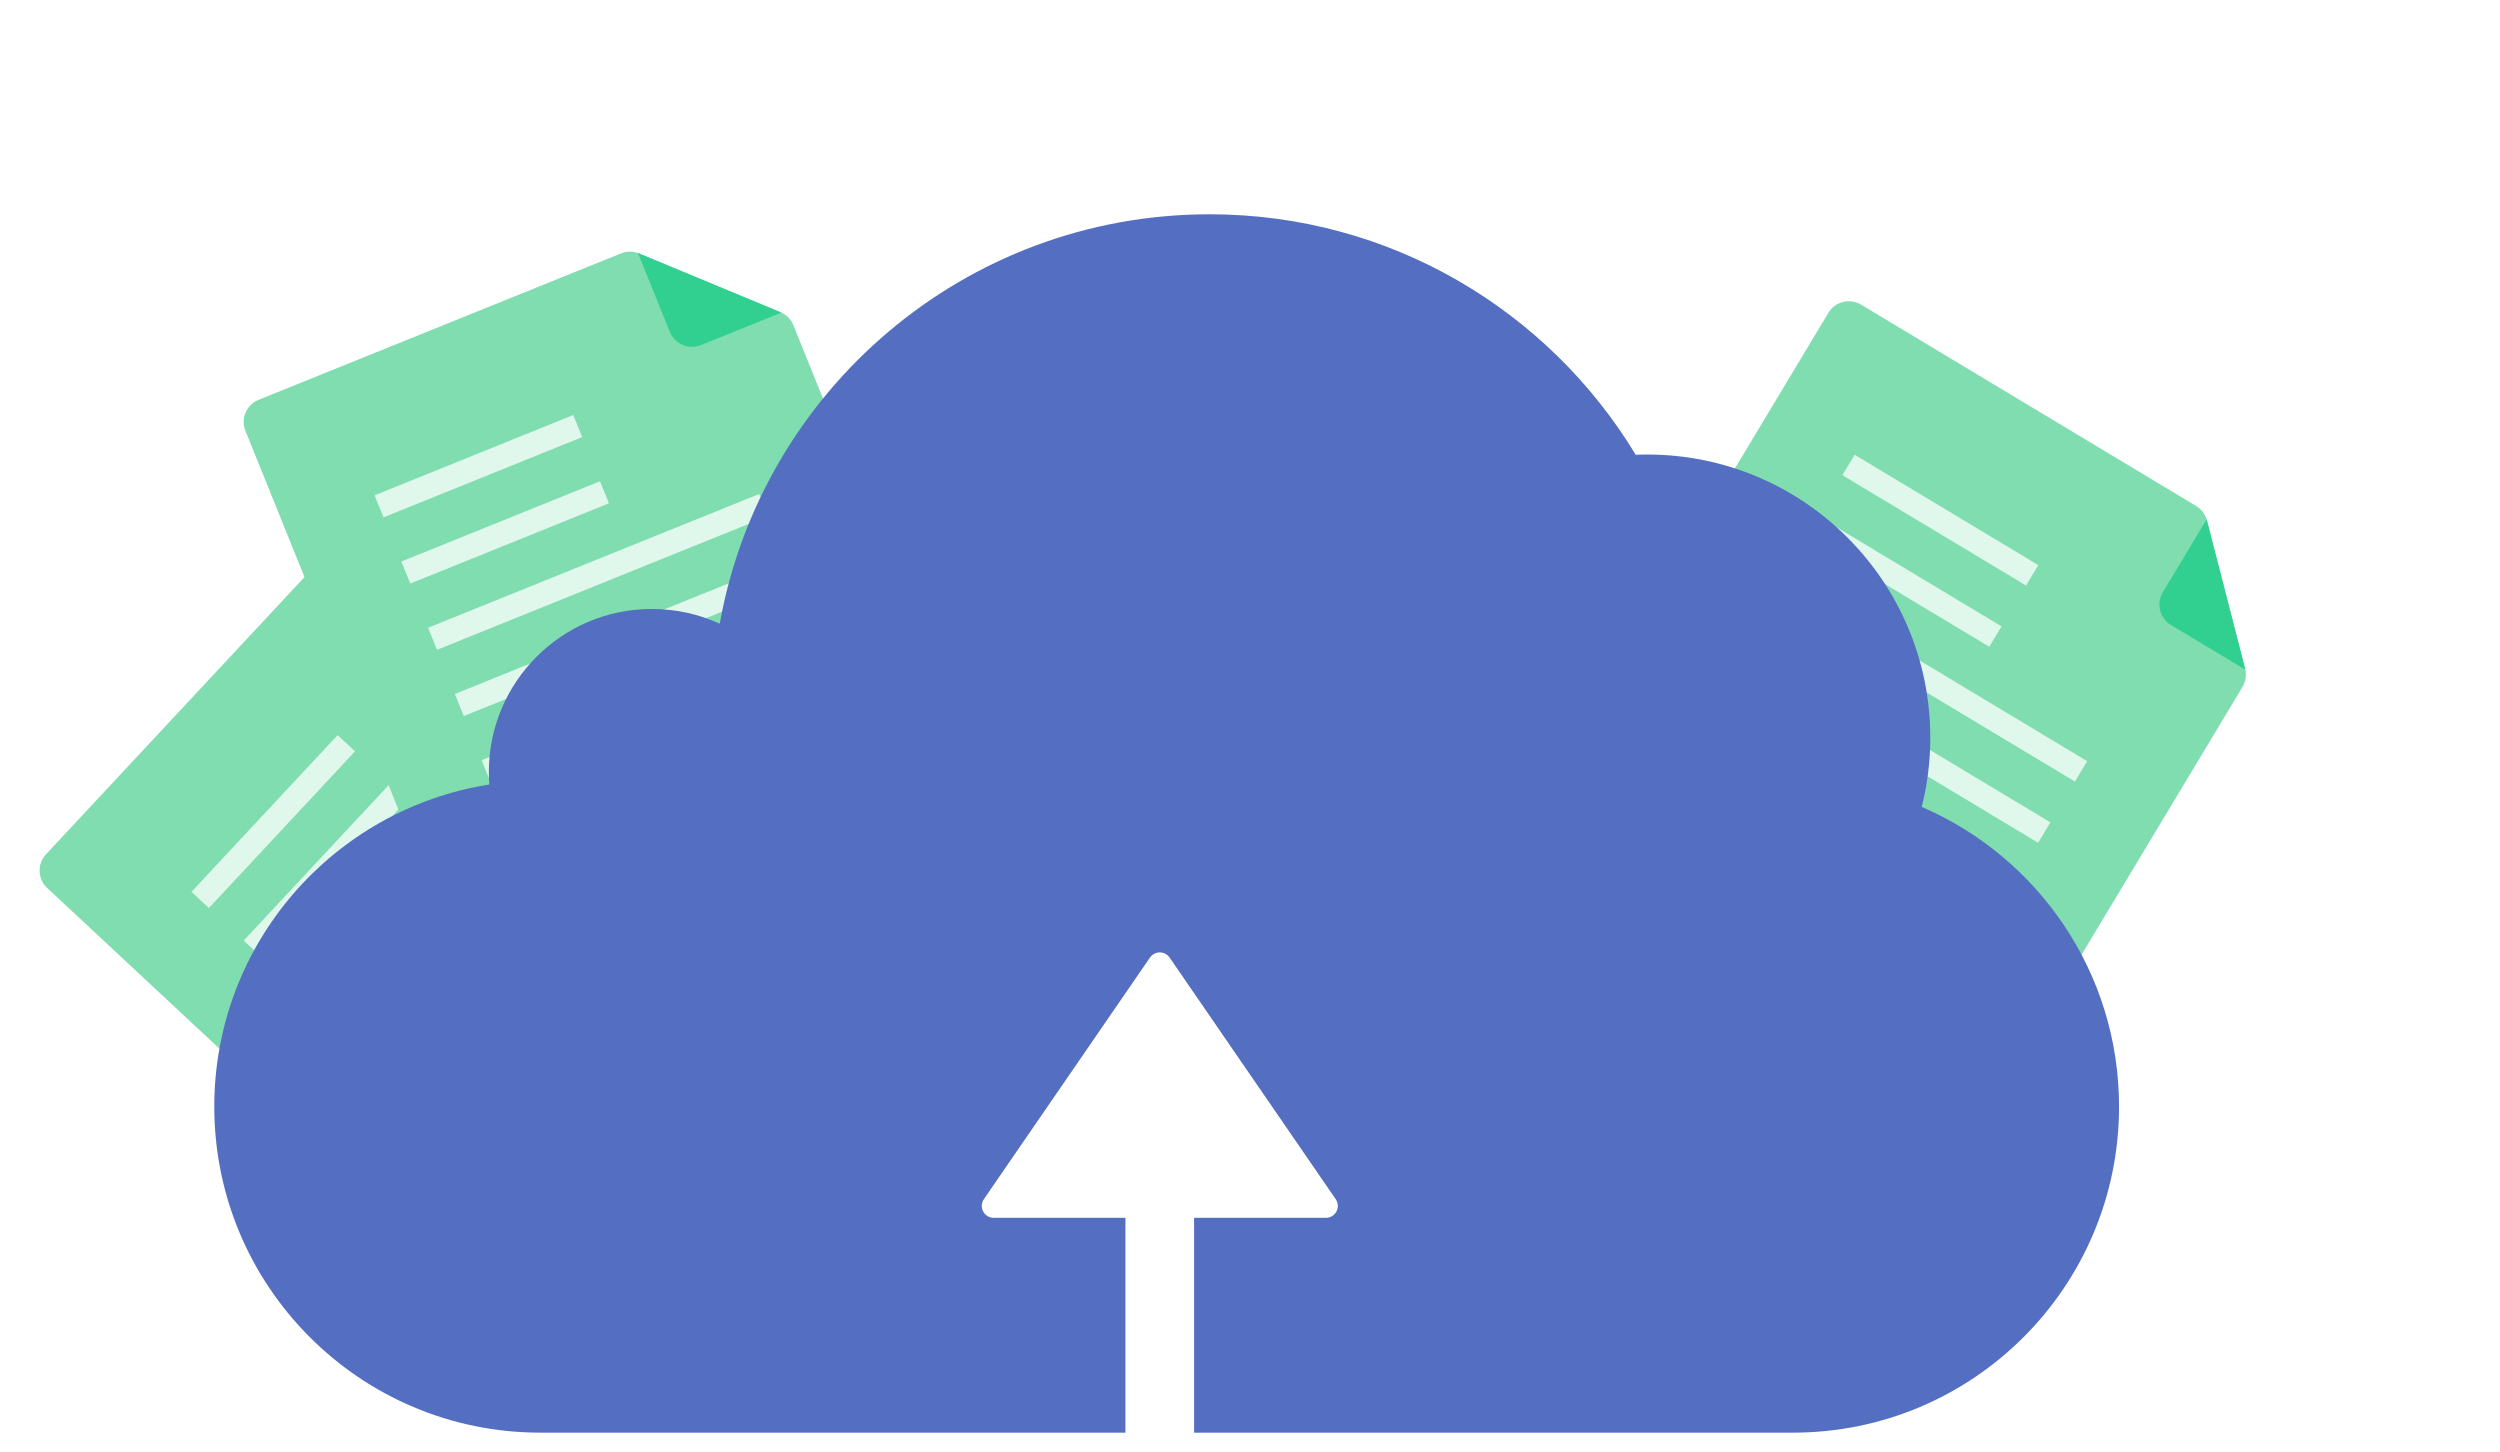 <svg width="105px" height="61px" viewBox="0 0 105 61" version="1.1" xmlns="http://www.w3.org/2000/svg" xmlns:xlink="http://www.w3.org/1999/xlink">
    <defs>
        <filter x="-27.1%" y="-22.4%" width="154.2%" height="144.8%" filterUnits="objectBoundingBox" id="filter-1">
            <feOffset dx="0" dy="1" in="SourceAlpha" result="shadowOffsetOuter1"></feOffset>
            <feGaussianBlur stdDeviation="1" in="shadowOffsetOuter1" result="shadowBlurOuter1"></feGaussianBlur>
            <feColorMatrix values="0 0 0 0 0.367   0 0 0 0 0.681   0 0 0 0 0.555  0 0 0 1 0" type="matrix" in="shadowBlurOuter1" result="shadowMatrixOuter1"></feColorMatrix>
            <feMerge>
                <feMergeNode in="shadowMatrixOuter1"></feMergeNode>
                <feMergeNode in="SourceGraphic"></feMergeNode>
            </feMerge>
        </filter>
        <filter x="-27.1%" y="-22.4%" width="154.2%" height="144.8%" filterUnits="objectBoundingBox" id="filter-2">
            <feOffset dx="0" dy="1" in="SourceAlpha" result="shadowOffsetOuter1"></feOffset>
            <feGaussianBlur stdDeviation="1" in="shadowOffsetOuter1" result="shadowBlurOuter1"></feGaussianBlur>
            <feColorMatrix values="0 0 0 0 0.367   0 0 0 0 0.681   0 0 0 0 0.555  0 0 0 1 0" type="matrix" in="shadowBlurOuter1" result="shadowMatrixOuter1"></feColorMatrix>
            <feMerge>
                <feMergeNode in="shadowMatrixOuter1"></feMergeNode>
                <feMergeNode in="SourceGraphic"></feMergeNode>
            </feMerge>
        </filter>
    </defs>
    <g id="Home-page" stroke="none" stroke-width="1" fill="none" fill-rule="evenodd">
        <g id="HighLevel---Upload-Icon-step-1-without-files" transform="translate(-634, -178)">
            <g id="Group-5" transform="translate(408, 25)">
                <g id="Drop-files-group" transform="translate(40, 55)">
                    <g id="Group-7" transform="translate(144.5, 105)">
                        <g id="Group-3" transform="translate(41.5, 0)">
                            <g id="Group-2" transform="translate(19.032, 31.134) rotate(-47) translate(-19.032, -31.134) translate(7.032, 16.634)">
                                <path d="M1.985,0.457 L18.401,0.457 C18.663,0.457 18.915,0.561 19.102,0.745 L23.687,5.255 C23.878,5.443 23.985,5.7 23.985,5.968 L23.985,27.457 C23.985,28.01 23.538,28.457 22.985,28.457 L1.985,28.457 C1.433,28.457 0.985,28.01 0.985,27.457 L0.985,1.457 C0.985,0.905 1.433,0.457 1.985,0.457 Z" id="Rectangle" fill="#7FDDB0"></path>
                                <rect id="Rectangle" fill="#E0F7EC" x="5" y="6" width="9" height="1"></rect>
                                <rect id="Rectangle" fill="#E0F7EC" x="5" y="9" width="9" height="1"></rect>
                                <rect id="Rectangle" fill="#E0F7EC" x="5" y="12" width="15" height="1"></rect>
                                <rect id="Rectangle" fill="#E0F7EC" x="5" y="15" width="15" height="1"></rect>
                                <rect id="Rectangle" fill="#E0F7EC" x="5" y="18" width="15" height="1"></rect>
                                <rect id="Rectangle" fill="#E0F7EC" x="5" y="21" width="15" height="1"></rect>
                                <path d="M19.07,0.71 L23.716,5.286 L20.07,5.286 C19.517,5.286 19.07,4.839 19.07,4.286 L19.07,0.71 L19.07,0.71 Z" id="Triangle" fill="#31D090"></path>
                            </g>
                            <g id="Group-2" filter="url(#filter-1)" transform="translate(25.032, 18.134) rotate(-22) translate(-25.032, -18.134) translate(13.032, 3.634)">
                                <path d="M1.985,0.457 L18.401,0.457 C18.663,0.457 18.915,0.561 19.102,0.745 L23.687,5.255 C23.878,5.443 23.985,5.7 23.985,5.968 L23.985,27.457 C23.985,28.01 23.538,28.457 22.985,28.457 L1.985,28.457 C1.433,28.457 0.985,28.01 0.985,27.457 L0.985,1.457 C0.985,0.905 1.433,0.457 1.985,0.457 Z" id="Rectangle" fill="#7FDDB0"></path>
                                <rect id="Rectangle" fill="#E0F7EC" x="5" y="6" width="9" height="1"></rect>
                                <rect id="Rectangle" fill="#E0F7EC" x="5" y="9" width="9" height="1"></rect>
                                <rect id="Rectangle" fill="#E0F7EC" x="5" y="12" width="15" height="1"></rect>
                                <rect id="Rectangle" fill="#E0F7EC" x="5" y="15" width="15" height="1"></rect>
                                <rect id="Rectangle" fill="#E0F7EC" x="5" y="18" width="15" height="1"></rect>
                                <rect id="Rectangle" fill="#E0F7EC" x="5" y="21" width="15" height="1"></rect>
                                <path d="M19.07,0.71 L23.716,5.286 L20.07,5.286 C19.517,5.286 19.07,4.839 19.07,4.286 L19.07,0.71 L19.07,0.71 Z" id="Triangle" fill="#31D090"></path>
                            </g>
                            <g id="Group-2" filter="url(#filter-2)" transform="translate(80.032, 22.134) rotate(31) translate(-80.032, -22.134) translate(68.032, 7.634)">
                                <path d="M1.985,0.457 L18.401,0.457 C18.663,0.457 18.915,0.561 19.102,0.745 L23.687,5.255 C23.878,5.443 23.985,5.7 23.985,5.968 L23.985,27.457 C23.985,28.01 23.538,28.457 22.985,28.457 L1.985,28.457 C1.433,28.457 0.985,28.01 0.985,27.457 L0.985,1.457 C0.985,0.905 1.433,0.457 1.985,0.457 Z" id="Rectangle" fill="#7FDDB0"></path>
                                <rect id="Rectangle" fill="#E0F7EC" x="5" y="6" width="9" height="1"></rect>
                                <rect id="Rectangle" fill="#E0F7EC" x="5" y="9" width="9" height="1"></rect>
                                <rect id="Rectangle" fill="#E0F7EC" x="5" y="12" width="15" height="1"></rect>
                                <rect id="Rectangle" fill="#E0F7EC" x="5" y="15" width="15" height="1"></rect>
                                <rect id="Rectangle" fill="#E0F7EC" x="5" y="18" width="15" height="1"></rect>
                                <rect id="Rectangle" fill="#E0F7EC" x="5" y="21" width="15" height="1"></rect>
                                <path d="M19.07,0.71 L23.716,5.286 L20.07,5.286 C19.517,5.286 19.07,4.839 19.07,4.286 L19.07,0.71 L19.07,0.71 Z" id="Triangle" fill="#31D090"></path>
                            </g>
                            <path d="M50.802,2 C58.393,2 65.039,6.047 68.7,12.101 L68.878,12.094 L69.18,12.09 C75.748,12.09 81.072,17.414 81.072,23.982 C81.072,24.986 80.948,25.961 80.713,26.892 C85.587,28.989 89,33.835 89,39.477 C89,47.04 82.869,53.171 75.306,53.171 L50.152,53.171 L50.152,44.149 L55.688,44.149 C55.79,44.149 55.888,44.118 55.972,44.061 C56.199,43.905 56.257,43.593 56.1,43.366 L56.1,43.366 L49.123,33.217 C49.088,33.166 49.045,33.123 48.994,33.088 C48.767,32.932 48.455,32.989 48.299,33.217 L48.299,33.217 L41.322,43.366 C41.264,43.449 41.234,43.548 41.234,43.649 C41.234,43.925 41.457,44.149 41.734,44.149 L41.734,44.149 L47.269,44.149 L47.269,53.171 L22.694,53.171 C15.131,53.171 9,47.04 9,39.477 C9,32.643 14.007,26.978 20.553,25.95 C20.538,25.777 20.532,25.601 20.532,25.423 C20.532,21.642 23.597,18.577 27.378,18.577 C28.396,18.577 29.361,18.798 30.229,19.196 C31.977,9.42 40.523,2 50.802,2 Z" id="Combined-Shape" fill="#546EC1"></path>
                        </g>
                    </g>
                </g>
            </g>
        </g>
    </g>
</svg>